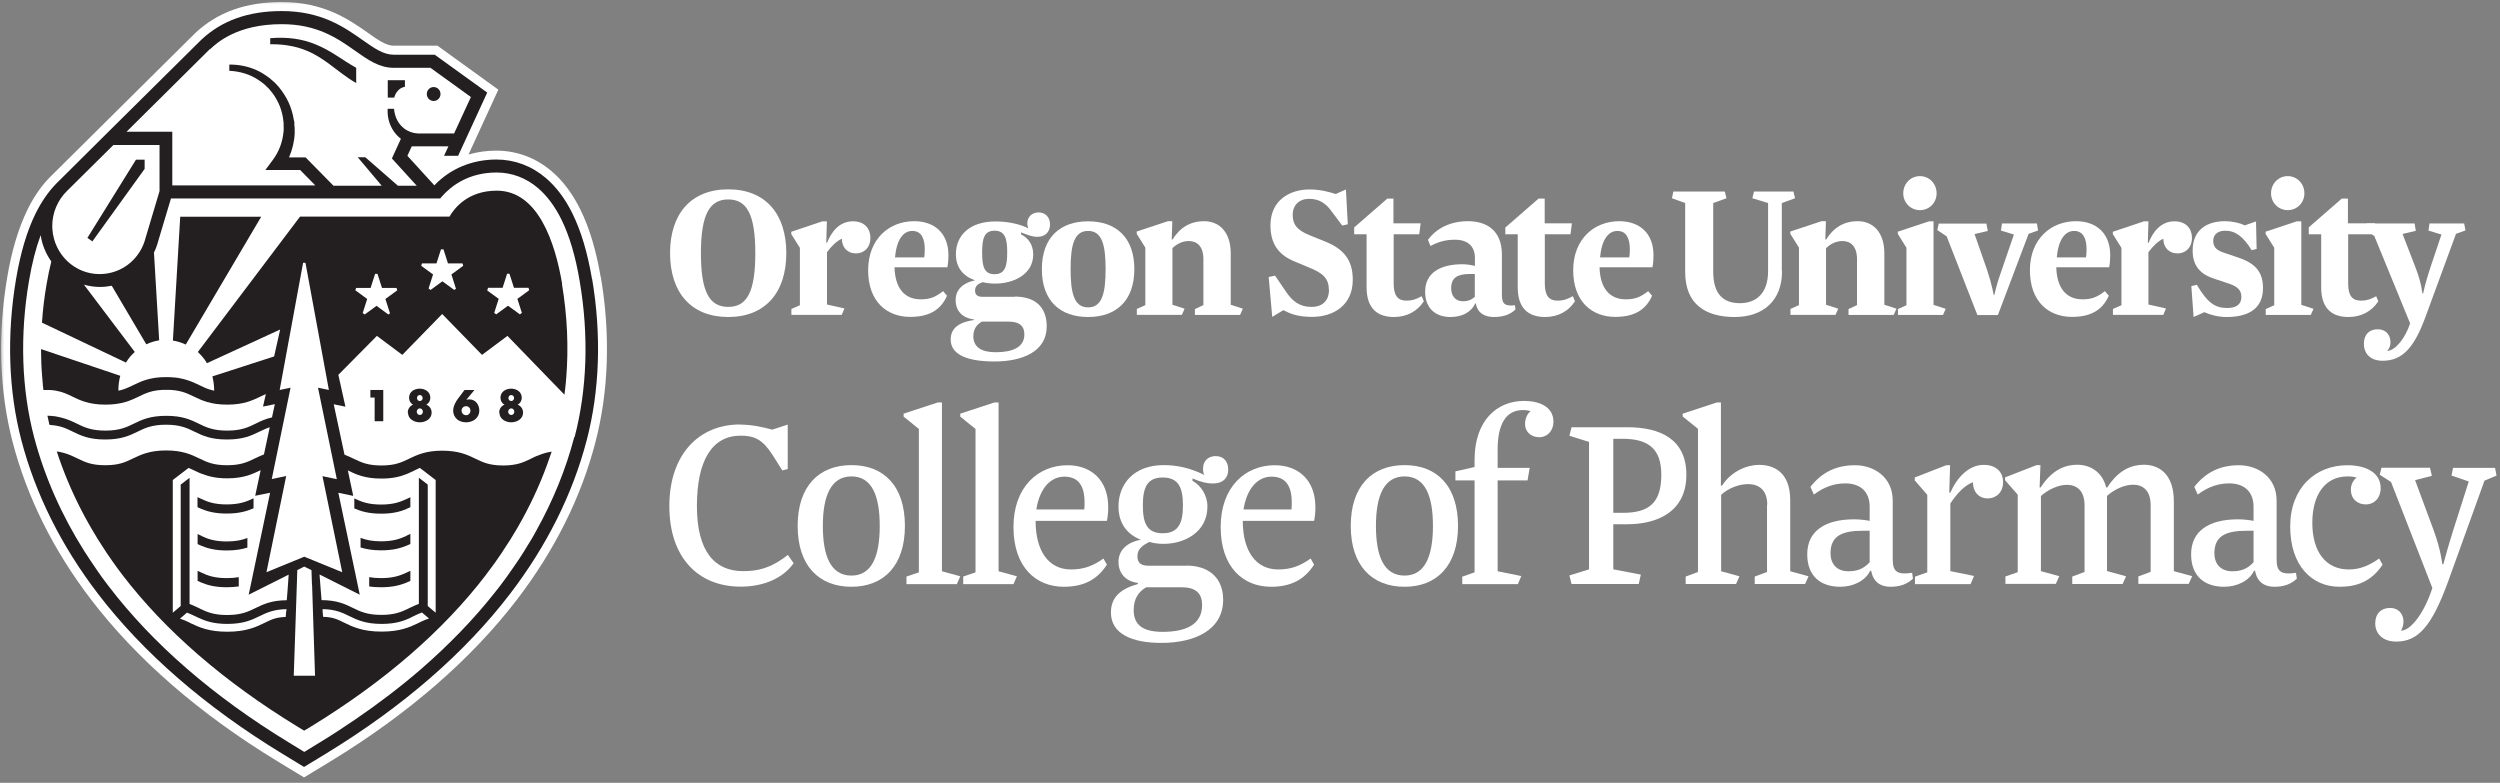 <svg width="297" height="93" viewBox="0 0 297 93" fill="none" xmlns="http://www.w3.org/2000/svg">
<rect x="0" y="0" width="297" height="93" fill="#808080" stroke="none"/>
<g clip-path="url(#clip0_2019_7504)">
<mask id="mask0_2019_7504" style="mask-type:luminance" maskUnits="userSpaceOnUse" x="0" y="0" width="297" height="93">
<path d="M297 0H0V93H297V0Z" fill="white"/>
</mask>
<g mask="url(#mask0_2019_7504)">
<path d="M89.732 30.076C89.732 25.464 88.721 23.693 86.515 23.693C84.309 23.693 83.269 25.464 83.269 30.076C83.269 34.689 84.281 36.46 86.515 36.46C88.749 36.46 89.732 34.661 89.732 30.076ZM79.603 30.076C79.603 25.392 82.103 22.493 86.515 22.493C90.926 22.493 93.413 25.392 93.413 30.076C93.413 34.761 90.912 37.66 86.515 37.66C82.117 37.66 79.603 34.761 79.603 30.076Z" fill="white"/>
<path d="M100.325 36.632L100.002 37.403H94.017V36.703L95.028 36.26V29.448L94.003 27.806V27.535L97.712 26.292H98.232L98.162 28.834H98.26C98.752 27.563 99.707 26.292 101.323 26.292C102.629 26.292 103.402 27.063 103.402 28.291C103.402 29.42 102.643 30.105 101.702 30.105C100.648 30.105 100.016 29.377 100.016 28.363C99.398 28.634 98.808 29.205 98.246 29.962V36.175L100.325 36.646V36.632Z" fill="white"/>
<path d="M106.338 30.577H109.794C109.836 30.377 109.864 30.049 109.864 29.649C109.864 28.478 109.541 27.435 108.389 27.435C107.307 27.435 106.521 28.463 106.324 30.577M109.387 35.561C110.497 35.561 111.129 35.29 112.042 34.59L112.506 35.133C111.719 36.932 110.23 37.646 108.136 37.646C105.34 37.646 103.135 35.818 103.135 32.105C103.135 28.392 105.636 26.278 108.6 26.278C111.002 26.278 112.674 27.692 112.674 30.32C112.674 30.72 112.646 31.262 112.548 31.748H106.268C106.324 34.019 107.293 35.561 109.387 35.561Z" fill="white"/>
<path d="M118.154 27.406C116.903 27.406 116.678 28.378 116.678 30.006C116.678 31.634 116.903 32.576 118.154 32.576C119.404 32.576 119.657 31.605 119.657 30.006C119.657 28.406 119.432 27.406 118.154 27.406ZM115.625 39.903C115.625 41.231 116.58 41.845 118.28 41.845C120.219 41.845 121.694 41.302 121.694 39.731C121.694 38.789 121.202 38.203 119.755 38.203H116.664C116.032 38.546 115.639 39.103 115.639 39.903M120.542 35.233C122.874 35.233 124.349 36.375 124.349 38.774C124.349 41.816 121.385 42.944 118.139 42.944C115.147 42.944 112.941 42.245 112.941 40.331C112.941 38.903 114.051 38.26 115.709 38.017V37.946C114.318 37.775 113.531 36.946 113.531 35.647C113.531 34.347 114.487 33.576 115.835 33.304C114.43 32.805 113.559 31.805 113.559 30.191C113.559 27.992 115.175 26.307 118.266 26.307C119.544 26.307 121.034 26.549 122.186 27.135C122.087 26.978 122.045 26.778 122.045 26.535C122.045 25.735 122.635 25.236 123.394 25.236C124.153 25.236 124.743 25.778 124.743 26.664C124.743 27.606 124.124 28.135 123.239 28.135C122.607 28.135 122.017 27.892 121.301 27.606V27.849C122.158 28.249 122.748 29.092 122.748 30.22C122.748 32.619 120.387 33.69 118.238 33.69C117.704 33.69 117.212 33.633 116.749 33.519C116.229 33.69 115.835 33.962 115.835 34.519C115.835 35.018 116.13 35.261 116.721 35.261H120.542V35.233Z" fill="white"/>
<path d="M129.267 36.517C130.91 36.517 131.346 34.875 131.346 31.976C131.346 29.077 130.91 27.434 129.267 27.434C127.623 27.434 127.187 29.077 127.187 31.976C127.187 34.875 127.623 36.517 129.267 36.517ZM129.267 37.66C125.951 37.66 123.773 35.746 123.773 31.976C123.773 28.206 125.951 26.292 129.267 26.292C132.582 26.292 134.76 28.206 134.76 31.976C134.76 35.746 132.582 37.66 129.267 37.66Z" fill="white"/>
<path d="M147.643 36.689L147.32 37.418H141.953V36.718L142.965 36.247V30.805C142.965 29.177 142.136 28.635 141.223 28.635C140.394 28.635 139.719 29.063 139.284 29.477V36.204L140.731 36.675L140.408 37.404H135.055V36.704L136.067 36.247V29.42L135.041 27.778V27.506L138.75 26.278H139.27L139.2 28.449H139.298C140.183 27.035 141.405 26.278 143.049 26.278C144.833 26.278 146.21 27.549 146.21 30.091V36.204L147.657 36.675L147.643 36.689Z" fill="white"/>
<path d="M157.871 34.447C157.871 33.105 157.182 32.448 155.567 31.805L153.796 31.062C151.984 30.32 150.93 29.063 150.93 26.778C150.93 23.807 153.192 22.508 155.567 22.508C156.873 22.508 157.927 22.808 158.685 23.05L159.894 22.508L160.119 26.649L159.458 26.792L158.278 25.221C157.548 24.179 156.775 23.622 155.51 23.622C154.358 23.622 153.572 24.364 153.572 25.521C153.572 26.678 154.091 27.335 155.553 27.935L157.393 28.677C159.697 29.591 160.709 30.948 160.709 33.233C160.709 36.232 158.475 37.646 155.848 37.646C154.077 37.646 153.15 37.203 152.462 36.846L151.141 37.646L150.72 32.905L151.478 32.748L152.686 34.518C153.501 35.789 154.4 36.461 155.805 36.461C157.112 36.461 157.885 35.718 157.885 34.418" fill="white"/>
<path d="M160.891 27.006L164.811 23.593H165.541V26.535H168.773L168.604 27.834H165.569V33.718C165.569 35.161 166.103 35.718 167.087 35.718C167.719 35.718 168.211 35.575 168.899 35.189L169.152 35.789C168.393 36.96 167.171 37.66 165.597 37.66C163.687 37.66 162.352 36.689 162.352 34.147V27.834H160.877V27.006H160.891Z" fill="white"/>
<path d="M174.673 32.548C173.226 32.548 172.397 32.919 172.397 34.247C172.397 35.176 172.931 35.79 173.788 35.79C174.322 35.79 174.772 35.661 175.207 35.261V32.548H174.673ZM178.425 35.019C178.425 36.147 178.818 36.389 179.97 36.261L180.04 36.761C179.422 37.361 178.621 37.66 177.469 37.66C176.416 37.66 175.53 37.218 175.334 36.061L175.263 36.032C174.744 37.161 173.62 37.66 172.299 37.66C170.655 37.66 169.307 36.732 169.307 34.661C169.307 32.462 171.021 31.391 173.746 31.391C174.266 31.391 174.828 31.491 175.221 31.591V30.648C175.221 29.206 174.308 28.478 172.861 28.478C171.835 28.478 170.978 28.678 169.939 29.22L169.644 28.492C170.698 27.049 172.397 26.278 174.406 26.278C176.416 26.278 178.425 27.207 178.425 30.248V35.004V35.019Z" fill="white"/>
<path d="M178.86 27.006L182.78 23.593H183.51V26.535H186.742L186.573 27.834H183.524V33.718C183.524 35.161 184.058 35.718 185.042 35.718C185.674 35.718 186.166 35.575 186.854 35.189L187.107 35.789C186.348 36.96 185.126 37.66 183.553 37.66C181.642 37.66 180.307 36.689 180.307 34.147V27.834H178.832V27.006H178.86Z" fill="white"/>
<path d="M190.1 30.577H193.556C193.598 30.377 193.626 30.049 193.626 29.649C193.626 28.478 193.303 27.435 192.151 27.435C191.069 27.435 190.282 28.463 190.086 30.577M193.148 35.561C194.258 35.561 194.89 35.29 195.804 34.59L196.267 35.133C195.481 36.932 193.991 37.646 191.898 37.646C189.102 37.646 186.896 35.818 186.896 32.105C186.896 28.392 189.397 26.278 192.362 26.278C194.764 26.278 196.436 27.692 196.436 30.32C196.436 30.72 196.408 31.262 196.309 31.748H190.029C190.072 34.019 191.055 35.561 193.148 35.561Z" fill="white"/>
<path d="M211.707 32.219C211.707 35.69 209.501 37.661 206.087 37.661C202.673 37.661 200.2 36.19 200.2 32.319V24.122L198.627 23.551L198.796 22.751H204.907L205.104 23.551L203.53 24.122V32.277C203.53 34.919 204.71 36.018 206.691 36.018C208.672 36.018 210.049 34.819 210.049 32.205V24.122L208.18 23.551L208.377 22.751H213.055L213.252 23.551L211.679 24.122V32.219H211.707Z" fill="white"/>
<path d="M225.293 36.689L224.969 37.418H219.603V36.718L220.614 36.247V30.805C220.614 29.177 219.785 28.635 218.872 28.635C218.043 28.635 217.369 29.063 216.933 29.477V36.204L218.38 36.675L218.057 37.404H212.704V36.704L213.716 36.247V29.42L212.69 27.778V27.506L216.399 26.278H216.919L216.849 28.449H216.947C217.832 27.035 219.055 26.278 220.698 26.278C222.483 26.278 223.86 27.549 223.86 30.091V36.204L225.307 36.675L225.293 36.689Z" fill="white"/>
<path d="M228.088 20.923C229.198 20.923 230.069 21.823 230.069 22.965C230.069 24.108 229.184 24.965 228.088 24.965C226.992 24.965 226.107 24.093 226.107 22.965C226.107 21.837 226.964 20.923 228.088 20.923ZM231.151 36.689L230.828 37.418H225.475V36.718L226.487 36.261V29.434L225.461 27.792V27.521L229.17 26.293H229.704V36.218L231.151 36.689Z" fill="white"/>
<path d="M239.257 27.864L237.712 27.392L237.838 26.55H241.983L242.123 27.378L240.999 27.778L237.347 37.432H234.916L231.263 28.078L230.153 27.335L230.322 26.564H235.984L236.152 27.435L234.579 27.807L236.082 32.12C236.644 33.79 236.841 35.019 236.841 35.019H236.939C236.939 35.019 237.178 33.776 237.796 32.105L239.243 27.892L239.257 27.864Z" fill="white"/>
<path d="M244.358 30.577H247.814C247.856 30.377 247.884 30.049 247.884 29.649C247.884 28.478 247.561 27.435 246.409 27.435C245.327 27.435 244.54 28.463 244.343 30.577M247.406 35.561C248.516 35.561 249.148 35.29 250.062 34.59L250.525 35.133C249.738 36.932 248.249 37.646 246.156 37.646C243.36 37.646 241.154 35.818 241.154 32.105C241.154 28.392 243.655 26.278 246.619 26.278C249.022 26.278 250.694 27.692 250.694 30.32C250.694 30.72 250.666 31.262 250.567 31.748H244.287C244.343 34.019 245.313 35.561 247.406 35.561Z" fill="white"/>
<path d="M257.325 36.632L257.002 37.403H251.017V36.703L252.029 36.26V29.448L251.003 27.806V27.535L254.712 26.292H255.232L255.161 28.834H255.26C255.752 27.563 256.707 26.292 258.323 26.292C259.615 26.292 260.402 27.063 260.402 28.291C260.402 29.42 259.643 30.105 258.702 30.105C257.648 30.105 257.002 29.377 257.002 28.363C256.384 28.634 255.808 29.205 255.232 29.962V36.175L257.311 36.646L257.325 36.632Z" fill="white"/>
<path d="M260.991 33.847C262.298 36.047 263.197 36.589 264.574 36.589C265.557 36.589 266.274 36.261 266.274 35.261C266.274 34.462 265.81 34.019 264.7 33.662L263.113 33.133C261.427 32.605 260.486 31.619 260.486 29.763C260.486 27.349 262.129 26.278 264.335 26.278C265.164 26.278 266.105 26.478 266.667 26.778L268.016 26.307L268.086 29.577L267.496 29.72C266.513 28.121 265.585 27.407 264.349 27.407C263.464 27.407 262.93 27.878 262.93 28.606C262.93 29.334 263.295 29.706 264.152 30.006L265.923 30.606C267.932 31.277 268.845 32.319 268.845 34.219C268.845 36.632 267.173 37.66 264.504 37.66C263.576 37.66 262.593 37.418 261.876 37.089L260.598 37.66L260.331 33.99L260.991 33.833V33.847Z" fill="white"/>
<path d="M271.781 20.923C272.891 20.923 273.762 21.823 273.762 22.965C273.762 24.108 272.877 24.965 271.781 24.965C270.686 24.965 269.801 24.093 269.801 22.965C269.801 21.837 270.658 20.923 271.781 20.923ZM274.844 36.689L274.521 37.418H269.168V36.718L270.18 36.261V29.434L269.154 27.792V27.521L272.863 26.293H273.397V36.218L274.844 36.689Z" fill="white"/>
<path d="M274.282 27.006L278.202 23.593H278.933V26.535H282.164L281.995 27.834H278.961V33.718C278.961 35.161 279.494 35.718 280.478 35.718C281.124 35.718 281.602 35.575 282.29 35.189L282.543 35.789C281.785 36.96 280.562 37.66 278.989 37.66C277.078 37.66 275.757 36.689 275.757 34.147V27.834H274.282V27.006Z" fill="white"/>
<path d="M282.108 28.064L280.998 27.321L281.166 26.55H286.856L286.997 27.421L285.423 27.792L287.011 31.905C287.699 33.705 287.769 34.847 287.769 34.847H287.868C287.868 34.847 288.135 33.576 288.697 31.877L290.045 27.864L288.5 27.392L288.626 26.55H292.743L292.897 27.378L291.773 27.778L288.163 37.604C286.884 41.088 285.536 42.859 283.063 42.859C281.518 42.859 280.829 41.931 280.829 40.845C280.829 39.76 281.447 39.117 282.473 39.117C283.498 39.117 283.99 39.86 283.99 40.66C283.99 41.188 283.765 41.502 283.597 41.702C284.65 41.602 285.774 40.103 286.322 38.418L282.079 28.064H282.108Z" fill="white"/>
<path d="M71.37 32.962C70.822 29.72 70.021 27.078 68.953 24.907C68.026 23.022 66.874 21.48 65.525 20.337C63.643 18.738 61.381 17.895 58.964 17.895C57.826 17.895 56.716 18.052 55.663 18.352L59.203 10.654L51.968 5.427H46.755C45.87 5.427 44.901 4.742 43.665 3.871C41.487 2.343 38.509 0.243 33.465 0.243C29.208 0.243 25.85 1.443 23.195 3.928C23.195 3.928 5.971 21.008 5.872 21.108C4.875 22.136 3.99 23.422 3.273 24.893C2.206 27.078 1.405 29.706 0.857 32.947C-0.295 39.745 -0.07 46.529 1.517 52.584C3.231 59.111 6.35 65.38 10.804 71.207C16.255 78.334 23.701 84.803 32.945 90.43L36.12 92.358L39.295 90.43C48.54 84.789 55.986 78.319 61.437 71.207C65.891 65.38 69.023 59.111 70.723 52.584C72.311 46.529 72.536 39.745 71.384 32.947" fill="white"/>
<path d="M31.021 25.75H21.411L20.54 40.46C21.074 40.545 21.58 40.703 22.071 40.931L31.021 25.764V25.75Z" fill="#231F20"/>
<path d="M23.546 59.097C23.546 59.097 23.49 59.068 23.462 59.054V60.253C23.616 60.325 23.771 60.396 23.94 60.468C24.67 60.767 25.555 61.01 26.932 61.01C28.421 61.01 29.349 60.725 30.121 60.382V59.197C29.32 59.582 28.491 59.925 26.932 59.925C25.499 59.925 24.698 59.639 23.94 59.282C23.813 59.225 23.673 59.154 23.546 59.097Z" fill="#231F20"/>
<path d="M23.953 63.667C23.813 63.61 23.686 63.538 23.56 63.481C23.532 63.481 23.504 63.453 23.476 63.438V64.638C23.63 64.71 23.785 64.781 23.953 64.852C24.684 65.152 25.569 65.395 26.946 65.395C27.999 65.395 28.758 65.252 29.39 65.052V63.91C28.772 64.153 28.042 64.324 26.946 64.324C25.513 64.324 24.698 64.038 23.953 63.681" fill="#231F20"/>
<path d="M23.953 68.037C23.813 67.98 23.686 67.909 23.56 67.851C23.532 67.851 23.504 67.823 23.476 67.809V69.008C23.63 69.08 23.785 69.151 23.953 69.222C24.684 69.522 25.569 69.765 26.946 69.765C27.494 69.765 27.957 69.722 28.365 69.665V68.566C27.957 68.637 27.494 68.68 26.946 68.68C25.513 68.68 24.698 68.394 23.953 68.037Z" fill="#231F20"/>
<path d="M34.758 5.499C35.559 5.671 36.331 5.942 37.048 6.299C37.778 6.67 38.453 7.113 39.127 7.613C40.125 8.341 41.136 9.198 42.316 9.869V8.056C41.502 7.599 40.687 7.056 39.844 6.513C39.099 6.042 38.326 5.613 37.483 5.271C36.654 4.928 35.769 4.699 34.898 4.585C34.013 4.471 33.128 4.457 32.257 4.528C32.201 4.528 32.159 4.528 32.102 4.542V5.256C32.102 5.256 32.215 5.256 32.285 5.256C33.128 5.256 33.943 5.328 34.744 5.499" fill="#231F20"/>
<path d="M68.222 51.928C67.225 55.741 65.707 59.468 63.698 63.067C63.6 63.253 63.488 63.438 63.389 63.624C63.305 63.767 63.235 63.895 63.151 64.038C63.052 64.209 62.94 64.395 62.827 64.566C62.743 64.724 62.645 64.866 62.546 65.023C62.448 65.18 62.35 65.352 62.251 65.509C62.069 65.795 61.886 66.095 61.689 66.38C61.619 66.494 61.535 66.609 61.465 66.709C61.324 66.923 61.184 67.137 61.029 67.351C60.945 67.466 60.861 67.594 60.776 67.708C60.622 67.923 60.481 68.137 60.327 68.351C60.256 68.451 60.172 68.565 60.102 68.665C59.877 68.979 59.638 69.279 59.413 69.594C59.189 69.879 58.964 70.165 58.739 70.45C56.266 73.578 53.372 76.563 50.099 79.419C47.682 81.518 45.041 83.532 42.203 85.474C40.84 86.403 39.45 87.317 37.988 88.202L36.148 89.33L34.307 88.202C25.33 82.732 18.123 76.477 12.883 69.608C12.728 69.408 12.587 69.208 12.433 69.008C12.335 68.865 12.222 68.737 12.124 68.594C11.941 68.351 11.758 68.094 11.59 67.837C11.534 67.751 11.463 67.665 11.407 67.566C11.211 67.28 11.014 66.98 10.817 66.694C10.789 66.651 10.747 66.594 10.719 66.552C10.508 66.237 10.297 65.909 10.087 65.58C10.087 65.566 10.059 65.538 10.044 65.523C7.291 61.167 5.282 56.612 4.046 51.913C2.556 46.229 2.346 39.817 3.441 33.39C3.793 31.291 4.256 29.491 4.832 27.935C5.001 29.092 5.45 30.148 6.097 31.062C5.886 31.891 5.703 32.776 5.535 33.762C5.268 35.29 5.085 36.818 4.987 38.332L14.962 43.073C15.13 42.802 15.313 42.545 15.524 42.302C15.678 42.13 15.833 41.973 16.015 41.816L9.974 33.819C10.578 33.99 11.225 34.09 11.885 34.09C12.363 34.09 12.826 34.033 13.276 33.947L17.378 40.902C17.87 40.674 18.376 40.517 18.91 40.431L18.291 30.006C18.502 29.577 18.671 29.12 18.797 28.635L20.258 23.75L20.314 23.579H52.291L52.515 23.322C53.653 22.037 55.704 20.494 59.006 20.494C60.804 20.494 62.504 21.137 63.909 22.337C64.977 23.251 65.918 24.507 66.691 26.064C67.646 28.006 68.363 30.405 68.868 33.405C69.964 39.831 69.754 46.229 68.264 51.928M17.294 28.263C16.704 30.62 14.737 32.305 12.391 32.533C12.208 32.548 12.025 32.562 11.829 32.562C8.85 32.562 6.42 30.206 6.223 27.221C6.223 27.092 6.209 26.964 6.209 26.835C6.209 25.264 6.855 23.765 7.979 22.665C8.106 22.551 13.473 17.224 13.473 17.224H18.952V22.708L17.294 28.263ZM24.951 5.856C25.738 5.113 28.14 2.871 33.465 2.871C37.693 2.871 40.096 4.556 42.203 6.042C43.734 7.127 45.069 8.055 46.755 8.055H51.138L55.943 11.526L53.948 15.853H49.621C48.989 15.81 48.371 15.582 47.879 15.153C47.261 14.625 46.882 13.811 46.811 12.925H46.053C46.025 13.454 46.081 13.996 46.249 14.525C46.418 15.053 46.699 15.553 47.078 15.981C47.247 16.167 47.429 16.338 47.626 16.495L46.558 18.823L49.509 22.065H47.275L43.397 18.68H42.498L45.35 22.065H39.618L36.303 18.695H34.336C34.729 17.795 34.968 16.81 35.01 15.839C35.01 15.653 35.01 15.482 35.01 15.296L34.968 14.753V14.482L34.898 14.21L34.799 13.682C34.631 12.982 34.392 12.311 34.041 11.683C33.689 11.069 33.296 10.483 32.804 9.983L32.622 9.798L32.425 9.626C32.298 9.512 32.172 9.398 32.032 9.283C31.75 9.083 31.47 8.869 31.174 8.698C30.247 8.141 29.208 7.827 28.154 7.712C27.845 7.684 27.55 7.67 27.241 7.67V8.412C28.463 8.469 29.685 8.812 30.697 9.498C30.964 9.655 31.189 9.855 31.427 10.04C31.54 10.14 31.652 10.255 31.75 10.354L31.919 10.512L32.06 10.683C32.467 11.126 32.79 11.654 33.057 12.197C33.324 12.739 33.493 13.325 33.605 13.911L33.661 14.353L33.689 14.582V14.81L33.703 15.267C33.703 15.424 33.703 15.567 33.675 15.71C33.563 16.895 33.127 18.038 32.425 18.98L31.526 20.194H35.656L37.455 22.022H20.469V15.653H15.032L24.951 5.813V5.856ZM70.33 33.148C69.796 30.006 69.037 27.464 68.011 25.378C67.154 23.622 66.087 22.208 64.85 21.151C63.164 19.709 61.127 18.952 58.978 18.952C56.084 18.952 53.485 20.037 51.602 22.022L48.399 18.509L48.919 17.381H53.274L52.754 18.509H54.426L57.882 10.997L51.644 6.499H46.769C45.547 6.499 44.451 5.727 43.074 4.756C40.897 3.228 38.185 1.314 33.479 1.314C29.503 1.314 26.37 2.428 23.925 4.713L12.868 15.667C12.868 15.667 6.659 21.837 6.645 21.851C5.717 22.808 4.917 23.979 4.228 25.364C3.203 27.449 2.444 29.991 1.91 33.133C0.786 39.774 0.997 46.415 2.542 52.313C4.214 58.697 7.277 64.838 11.646 70.55C17.013 77.562 24.361 83.946 33.493 89.516L36.12 91.115L38.747 89.516C47.879 83.946 55.227 77.562 60.593 70.55C64.963 64.838 68.026 58.697 69.697 52.313C71.243 46.415 71.468 39.788 70.344 33.133" fill="#231F20"/>
<path d="M51.518 11.997C51.968 11.997 52.333 11.625 52.333 11.168C52.333 10.711 51.968 10.34 51.518 10.34C51.069 10.34 50.703 10.711 50.703 11.168C50.703 11.625 51.069 11.997 51.518 11.997Z" fill="#231F20"/>
<path d="M46.84 11.597C46.84 11.597 46.84 11.597 46.84 11.583C46.868 11.454 47.135 10.483 48.105 10.312V9.526H46.067V11.597H46.84Z" fill="#231F20"/>
<path d="M41.347 55.898C42.26 56.34 43.313 56.854 45.294 56.854C46.629 56.854 47.542 56.626 48.273 56.326C48.273 56.326 48.287 56.326 48.301 56.326C48.638 56.183 48.933 56.04 49.228 55.898C49.242 55.898 49.27 55.883 49.284 55.869C49.453 55.783 49.622 55.712 49.79 55.626C49.818 55.626 49.846 55.598 49.874 55.583L51.757 57.026V72.792L50.816 71.993V57.569L49.762 56.754V71.736C49.369 71.878 49.032 72.05 48.694 72.207C48.624 72.235 48.554 72.278 48.469 72.321C47.669 72.707 46.854 73.049 45.309 73.049C43.623 73.049 42.794 72.65 41.923 72.221C40.995 71.764 40.04 71.307 38.2 71.293L38.087 69.879L37.961 68.251L42.737 70.65L42.414 69.094L40.195 58.54L41.965 58.911L41.319 55.869C41.319 55.869 41.347 55.883 41.375 55.898M30.908 55.898C30.908 55.898 30.936 55.883 30.964 55.869L30.318 58.897L32.088 58.54L29.545 70.65L34.294 68.265L34.181 69.893L34.069 71.307C32.229 71.321 31.273 71.793 30.36 72.235C29.489 72.664 28.66 73.064 26.974 73.064C25.429 73.064 24.614 72.721 23.813 72.335C23.743 72.307 23.673 72.264 23.588 72.221C23.251 72.064 22.9 71.893 22.521 71.75V56.769L22.479 56.797L21.467 57.569V71.993L20.526 72.792V57.026L22.408 55.583C22.408 55.583 22.465 55.612 22.493 55.626C22.619 55.683 22.745 55.74 22.872 55.798C22.928 55.826 22.998 55.855 23.055 55.883C23.35 56.026 23.645 56.169 23.982 56.297C23.982 56.297 23.996 56.297 24.01 56.297C24.74 56.583 25.654 56.826 26.988 56.826C28.969 56.826 30.009 56.312 30.936 55.869M48.793 73.364C48.933 73.306 49.06 73.235 49.186 73.178C49.495 73.035 49.79 72.878 50.127 72.764L50.97 73.478C50.731 73.549 50.521 73.635 50.296 73.735C50.268 73.735 50.254 73.749 50.226 73.763C50.099 73.821 49.973 73.878 49.832 73.949C49.776 73.978 49.72 74.006 49.664 74.035C48.666 74.52 47.486 75.034 45.337 75.034C43.061 75.034 41.88 74.463 40.841 73.949C40.096 73.578 39.534 73.306 38.382 73.278L38.326 72.592V72.364C39.857 72.392 40.658 72.778 41.501 73.192C42.442 73.649 43.412 74.121 45.351 74.121C47.008 74.121 47.964 73.763 48.807 73.378M33.999 72.592L33.943 73.292C32.791 73.335 32.243 73.592 31.498 73.963C30.459 74.478 29.264 75.049 27.002 75.049C24.853 75.049 23.687 74.535 22.675 74.049C22.619 74.021 22.563 73.992 22.507 73.963C22.352 73.892 22.198 73.806 22.057 73.749C22.029 73.749 22.015 73.735 21.987 73.721C21.79 73.635 21.593 73.564 21.383 73.492L22.015 72.95L22.043 72.921L22.212 72.778C22.549 72.907 22.844 73.049 23.153 73.192C23.279 73.249 23.406 73.321 23.546 73.378C24.375 73.763 25.331 74.121 27.002 74.121C28.927 74.121 29.91 73.649 30.852 73.192C31.695 72.778 32.481 72.407 34.027 72.364V72.592H33.999ZM37.076 69.493L37.427 80.276H34.898L35.263 69.479L35.319 67.722L36.148 67.308L37.005 67.737L37.062 69.493H37.076ZM40.026 56.926L38.312 56.569L40.658 67.98L36.148 66.137L31.653 67.98L33.999 56.554L32.285 56.911L34.519 46.058L33.226 46.329L36.008 31.219H36.289L39.071 46.329L37.778 46.058L40.012 56.911L40.026 56.926ZM46.376 37.189L46.137 37.36L44.732 36.332L43.328 37.36L43.089 37.189L43.623 35.518L42.218 34.49L42.302 34.204H44.03L44.564 32.533H44.845L45.379 34.204H47.107L47.191 34.49L45.786 35.518L46.32 37.189H46.376ZM54.202 34.276L53.963 34.447L52.558 33.419L51.153 34.447L50.914 34.276L51.448 32.605L50.043 31.576L50.127 31.291H51.855L52.389 29.62H52.684L53.218 31.291H54.946L55.031 31.576L53.626 32.605L54.16 34.276H54.202ZM57.897 34.476L57.981 34.19H59.709L60.243 32.519H60.524L61.058 34.19H62.786L62.87 34.476L61.465 35.504L61.999 37.175L61.76 37.346L60.355 36.318L58.95 37.346L58.711 37.175L59.245 35.504L57.84 34.476H57.897ZM66.79 33.761C65.933 28.692 63.882 22.651 59.02 22.651C55.564 22.651 53.963 24.75 53.401 25.735H35.643L23.504 41.816C23.659 41.959 23.799 42.102 23.94 42.259C24.192 42.53 24.403 42.83 24.586 43.144L33.282 39.146L32.566 42.345L25.232 44.715C25.373 45.272 25.443 45.843 25.443 46.415C25.176 46.358 24.951 46.286 24.726 46.215C24.474 46.129 24.249 46.029 24.024 45.915C23.912 45.858 23.799 45.801 23.687 45.758C23.476 45.658 23.251 45.544 23.012 45.444C22.507 45.229 21.931 45.029 21.186 44.901C21.088 44.887 20.975 44.872 20.863 44.858C20.694 44.844 20.512 44.83 20.329 44.815C20.16 44.815 20.006 44.801 19.823 44.801C19.795 44.801 19.767 44.801 19.753 44.801C19.725 44.801 19.697 44.801 19.683 44.801C19.514 44.801 19.346 44.801 19.177 44.815C19.008 44.815 18.84 44.844 18.685 44.858C18.559 44.858 18.446 44.887 18.334 44.901C17.617 45.015 17.055 45.201 16.564 45.415C16.297 45.529 16.058 45.644 15.819 45.758C15.707 45.815 15.58 45.872 15.468 45.929C15.243 46.029 15.018 46.129 14.78 46.215C14.555 46.3 14.33 46.358 14.063 46.415C14.063 45.815 14.133 45.215 14.288 44.644L4.875 41.473C4.875 42.587 4.917 43.701 5.015 44.801C5.015 44.915 5.043 45.015 5.043 45.129C5.058 45.358 5.086 45.586 5.1 45.815C5.114 45.986 5.128 46.158 5.156 46.329C5.198 46.329 5.254 46.329 5.296 46.329C5.423 46.329 5.549 46.329 5.662 46.329C5.69 46.329 5.718 46.329 5.746 46.329C5.844 46.329 5.943 46.329 6.041 46.343C6.041 46.343 6.069 46.343 6.083 46.343C6.308 46.358 6.519 46.386 6.715 46.429C7.488 46.572 8.022 46.829 8.598 47.114C9.511 47.557 10.565 48.071 12.532 48.071C14.499 48.071 15.552 47.557 16.48 47.114C16.761 46.972 17.027 46.843 17.323 46.729C17.856 46.515 18.46 46.358 19.331 46.315C19.416 46.315 19.514 46.315 19.598 46.315C19.655 46.315 19.697 46.315 19.753 46.315C19.809 46.315 19.851 46.315 19.907 46.315C20.006 46.315 20.104 46.315 20.189 46.315C21.017 46.358 21.593 46.5 22.113 46.7C22.436 46.829 22.731 46.972 23.041 47.114C23.954 47.557 25.007 48.071 26.988 48.071C28.969 48.071 30.009 47.557 30.936 47.114C31.161 47 31.372 46.9 31.582 46.815L31.245 48.3L32.65 48.014L32.313 49.585C31.512 49.771 30.936 50.042 30.374 50.328C29.503 50.756 28.674 51.156 26.988 51.156C25.302 51.156 24.474 50.756 23.602 50.328C22.661 49.871 21.692 49.4 19.753 49.4C17.814 49.4 16.845 49.871 15.903 50.328C15.032 50.756 14.204 51.156 12.518 51.156C10.832 51.156 10.003 50.756 9.132 50.328C8.57 50.056 8.008 49.785 7.235 49.599C7.235 49.599 7.151 49.585 7.109 49.571C7.053 49.571 6.982 49.542 6.926 49.528C6.856 49.514 6.786 49.499 6.701 49.485C6.659 49.485 6.603 49.471 6.561 49.457C6.28 49.414 5.971 49.4 5.634 49.385C5.704 49.757 5.788 50.114 5.872 50.471C6.097 50.485 6.294 50.514 6.491 50.542C6.561 50.542 6.631 50.571 6.687 50.571C6.729 50.571 6.786 50.585 6.828 50.599C6.94 50.628 7.038 50.642 7.137 50.671C7.137 50.671 7.151 50.671 7.165 50.671C7.277 50.699 7.376 50.728 7.474 50.771C7.91 50.913 8.275 51.099 8.654 51.285C9.595 51.742 10.565 52.213 12.489 52.213C14.414 52.213 15.398 51.742 16.339 51.285C17.21 50.856 18.039 50.456 19.725 50.456C21.411 50.456 22.24 50.856 23.111 51.285C24.052 51.742 25.021 52.213 26.96 52.213C28.899 52.213 29.868 51.742 30.81 51.285C31.203 51.099 31.582 50.913 32.046 50.756L31.358 53.984C30.95 54.141 30.599 54.312 30.262 54.469C29.377 54.898 28.604 55.269 26.974 55.269C25.345 55.269 24.572 54.898 23.687 54.469C22.774 54.027 21.72 53.513 19.739 53.513C17.758 53.513 16.718 54.027 15.791 54.469C14.906 54.898 14.147 55.269 12.504 55.269C10.86 55.269 10.101 54.898 9.216 54.469C8.991 54.37 8.767 54.255 8.514 54.141C8.514 54.141 8.486 54.141 8.471 54.127C8.443 54.127 8.415 54.098 8.387 54.084C7.924 53.898 7.404 53.727 6.743 53.627C6.926 54.198 7.123 54.755 7.333 55.326C8.233 57.754 9.343 60.139 10.677 62.467C10.733 62.567 10.804 62.681 10.86 62.781C10.958 62.938 11.056 63.11 11.155 63.281C11.225 63.395 11.295 63.524 11.38 63.652C11.478 63.809 11.576 63.967 11.661 64.124C11.745 64.252 11.829 64.381 11.914 64.509C12.012 64.652 12.096 64.809 12.194 64.952C12.293 65.095 12.377 65.237 12.476 65.38C12.574 65.523 12.658 65.652 12.742 65.794C12.855 65.952 12.953 66.109 13.066 66.251C13.15 66.38 13.234 66.494 13.318 66.623C13.445 66.794 13.571 66.98 13.698 67.151C13.768 67.251 13.838 67.351 13.909 67.451C14.119 67.722 14.316 68.008 14.527 68.279C19.613 74.935 26.623 81.004 35.376 86.345L36.134 86.802L36.893 86.345C45.632 81.004 52.656 74.935 57.742 68.279C57.742 68.279 57.742 68.265 57.756 68.251C58.065 67.837 58.374 67.423 58.683 67.008C58.725 66.951 58.754 66.909 58.796 66.851C59.105 66.423 59.4 65.995 59.681 65.566C59.709 65.523 59.723 65.495 59.751 65.452C60.369 64.538 60.945 63.609 61.493 62.667C62.912 60.211 64.092 57.697 65.019 55.141C65.202 54.641 65.371 54.141 65.539 53.655C64.879 53.755 64.359 53.927 63.895 54.127C63.895 54.127 63.839 54.155 63.811 54.155C63.797 54.155 63.769 54.155 63.755 54.169C63.516 54.284 63.277 54.384 63.067 54.498C62.181 54.926 61.409 55.298 59.779 55.298C58.149 55.298 57.377 54.926 56.492 54.498C55.578 54.055 54.525 53.541 52.544 53.541C50.563 53.541 49.523 54.055 48.596 54.498C47.711 54.926 46.938 55.298 45.309 55.298C43.679 55.298 42.906 54.926 42.021 54.498C41.684 54.341 41.333 54.169 40.925 54.012L39.647 48.029L41.038 48.314L40.195 44.53L44.775 39.903L47.795 42.159L52.53 37.303L57.264 42.159L60.285 39.903L65.694 45.486L67.057 46.886C67.127 46.401 67.169 45.915 67.225 45.415C67.225 45.415 67.225 45.272 67.239 45.215C67.239 45.115 67.253 45.015 67.267 44.915C67.562 41.273 67.394 37.532 66.762 33.747" fill="#231F20"/>
<path d="M48.273 60.468C48.441 60.397 48.596 60.325 48.75 60.254V59.068C48.75 59.068 48.694 59.097 48.666 59.111C48.539 59.168 48.399 59.24 48.273 59.297C47.528 59.64 46.713 59.94 45.28 59.94C43.721 59.94 42.906 59.597 42.091 59.211V60.397C42.864 60.739 43.791 61.025 45.28 61.025C46.643 61.025 47.528 60.782 48.273 60.482" fill="#231F20"/>
<path d="M48.273 63.667C47.528 64.009 46.713 64.309 45.28 64.309C44.184 64.309 43.454 64.138 42.836 63.895V65.038C43.468 65.238 44.227 65.38 45.28 65.38C46.643 65.38 47.528 65.138 48.273 64.838C48.441 64.766 48.596 64.695 48.751 64.624V63.424C48.751 63.424 48.694 63.452 48.666 63.467C48.54 63.538 48.399 63.595 48.273 63.652" fill="#231F20"/>
<path d="M48.273 68.037C47.528 68.38 46.713 68.68 45.28 68.68C44.718 68.68 44.255 68.637 43.861 68.566V69.665C44.269 69.737 44.746 69.765 45.28 69.765C46.643 69.765 47.528 69.522 48.273 69.222C48.441 69.151 48.596 69.08 48.751 69.008V67.809C48.751 67.809 48.694 67.837 48.666 67.851C48.54 67.923 48.399 67.98 48.273 68.037Z" fill="#231F20"/>
<path d="M10.382 28.263L10.972 28.677L17.182 20.066V18.966H16.156L10.382 28.263Z" fill="#231F20"/>
<path d="M45.533 50.042V46.329H44.002V47.229H44.508V50.042H45.533Z" fill="#231F20"/>
<path d="M49.874 49.3C49.678 49.3 49.509 49.128 49.509 48.914C49.509 48.7 49.678 48.514 49.874 48.514C50.071 48.514 50.24 48.685 50.24 48.914C50.24 49.142 50.071 49.3 49.874 49.3ZM49.874 47.643C49.692 47.643 49.537 47.486 49.537 47.286C49.537 47.086 49.692 46.929 49.874 46.929C50.057 46.929 50.212 47.086 50.212 47.286C50.212 47.486 50.057 47.643 49.874 47.643ZM48.469 49.028C48.469 49.771 49.2 50.171 49.874 50.171C50.549 50.171 51.279 49.771 51.279 49.028C51.279 48.6 51.055 48.257 50.647 48.071C50.942 47.914 51.125 47.6 51.125 47.257C51.125 46.515 50.465 46.172 49.86 46.172C49.256 46.172 48.596 46.515 48.596 47.257C48.596 47.614 48.779 47.928 49.074 48.071C48.68 48.243 48.441 48.585 48.441 49.028" fill="#231F20"/>
<path d="M55.367 48.257C55.662 48.257 55.887 48.486 55.887 48.785C55.887 49.085 55.662 49.328 55.367 49.328C55.072 49.328 54.833 49.085 54.833 48.785C54.833 48.486 55.072 48.257 55.367 48.257ZM55.185 46.329L54.412 47.357C54.145 47.714 53.836 48.243 53.836 48.814C53.836 49.2 54.019 49.585 54.328 49.842C54.581 50.042 54.96 50.171 55.367 50.171C56.126 50.171 56.941 49.728 56.941 48.757C56.941 48.114 56.519 47.443 55.747 47.443C55.62 47.443 55.508 47.457 55.395 47.5L56.365 46.329H55.185Z" fill="#231F20"/>
<path d="M60.735 49.3C60.538 49.3 60.37 49.128 60.37 48.914C60.37 48.7 60.538 48.514 60.735 48.514C60.931 48.514 61.1 48.685 61.1 48.914C61.1 49.142 60.931 49.3 60.735 49.3ZM60.735 47.643C60.552 47.643 60.398 47.486 60.398 47.286C60.398 47.086 60.552 46.929 60.735 46.929C60.917 46.929 61.072 47.086 61.072 47.286C61.072 47.486 60.917 47.643 60.735 47.643ZM59.33 49.028C59.33 49.771 60.06 50.171 60.735 50.171C61.409 50.171 62.14 49.771 62.14 49.028C62.14 48.6 61.915 48.257 61.508 48.071C61.803 47.914 61.985 47.6 61.985 47.257C61.985 46.515 61.325 46.172 60.721 46.172C60.117 46.172 59.456 46.515 59.456 47.257C59.456 47.614 59.639 47.928 59.934 48.071C59.541 48.243 59.302 48.585 59.302 49.028" fill="#231F20"/>
<path d="M87.878 50.442C89.311 50.442 90.589 50.728 91.741 51.042L93.582 50.442V55.726L92.936 55.883L91.755 54.012C90.603 52.213 89.606 51.756 87.99 51.756C84.59 51.756 82.792 54.698 82.792 60.125C82.792 65.552 84.942 67.851 88.271 67.851C89.957 67.851 91.517 67.565 93.596 65.923L94.284 66.908C92.978 68.751 90.645 69.693 87.99 69.693C83.003 69.693 79.519 66.309 79.519 60.125C79.519 53.941 83.073 50.428 87.892 50.428" fill="white"/>
<path d="M101.154 68.379C103.613 68.379 104.512 66.009 104.512 62.481C104.512 58.954 103.613 56.597 101.154 56.597C98.695 56.597 97.754 58.968 97.754 62.481C97.754 65.994 98.653 68.379 101.154 68.379ZM101.154 69.708C97.29 69.708 94.762 67.208 94.762 62.481C94.762 57.754 97.29 55.255 101.154 55.255C105.018 55.255 107.504 57.754 107.504 62.481C107.504 67.208 104.975 69.708 101.154 69.708Z" fill="white"/>
<path d="M114.079 68.465L113.672 69.393H107.687V68.494L109.162 67.994V50.956L107.35 49.499V49.142L111.396 47.814H111.902V67.865L114.079 68.465Z" fill="white"/>
<path d="M120.809 68.465L120.401 69.393H114.43V68.494L115.892 67.994V50.956L114.079 49.499V49.142L118.125 47.814H118.631V67.865L120.809 68.465Z" fill="white"/>
<path d="M123.113 60.525H128.817C128.845 60.311 128.845 59.897 128.845 59.668C128.845 57.669 128.072 56.626 126.443 56.626C124.939 56.626 123.548 57.826 123.113 60.525ZM127.229 67.651C128.761 67.651 129.842 67.237 131.093 66.352L131.5 67.08C130.376 68.823 128.789 69.708 126.386 69.708C123.057 69.708 120.401 67.366 120.401 62.61C120.401 57.855 123.324 55.27 126.822 55.27C129.632 55.27 131.655 57.04 131.655 60.239C131.655 60.739 131.627 61.282 131.5 61.882H123.029C123.029 65.523 124.616 67.651 127.229 67.651Z" fill="white"/>
<path d="M138.131 56.726C136.234 56.726 135.771 57.997 135.771 60.053C135.771 62.11 136.234 63.352 138.131 63.352C140.028 63.352 140.533 62.081 140.533 60.053C140.533 58.025 140.07 56.726 138.131 56.726ZM134.675 72.435C134.675 74.335 135.883 75.063 138.131 75.063C140.814 75.063 142.809 74.235 142.809 71.892C142.809 70.407 141.995 69.764 140.323 69.764H136.178C135.209 70.307 134.689 71.193 134.689 72.421M140.955 67.194C143.54 67.194 145.31 68.594 145.31 71.25C145.31 74.863 141.91 76.377 137.962 76.377C134.534 76.377 131.978 75.334 131.978 72.764C131.978 70.921 133.158 69.95 135.181 69.379V69.25C133.692 69.065 132.877 68.079 132.877 66.751C132.877 65.423 133.818 64.438 135.532 64.123C133.944 63.495 132.877 62.224 132.877 60.167C132.877 57.511 134.689 55.255 138.243 55.255C139.859 55.255 141.39 55.597 143.076 56.426C142.95 56.212 142.922 55.955 142.922 55.669C142.922 54.712 143.582 54.184 144.425 54.184C145.395 54.184 145.914 54.855 145.914 55.797C145.914 56.74 145.324 57.44 144.102 57.44C143.385 57.44 142.725 57.283 141.671 56.84V57.126C142.613 57.625 143.442 58.797 143.442 60.167C143.442 63.238 140.702 64.609 138.243 64.609C137.625 64.609 137.063 64.538 136.558 64.38C135.743 64.766 135.125 65.237 135.125 66.066C135.125 66.894 135.56 67.208 136.459 67.208H140.941L140.955 67.194Z" fill="white"/>
<path d="M147.727 60.525H153.431C153.459 60.311 153.459 59.897 153.459 59.668C153.459 57.669 152.686 56.626 151.057 56.626C149.554 56.626 148.163 57.826 147.727 60.525ZM151.844 67.651C153.375 67.651 154.457 67.237 155.707 66.352L156.114 67.08C154.991 68.823 153.403 69.708 151.001 69.708C147.671 69.708 145.016 67.366 145.016 62.61C145.016 57.855 147.938 55.27 151.436 55.27C154.246 55.27 156.269 57.04 156.269 60.239C156.269 60.739 156.241 61.282 156.114 61.882H147.643C147.643 65.523 149.23 67.651 151.844 67.651Z" fill="white"/>
<path d="M166.862 68.379C169.321 68.379 170.234 66.009 170.234 62.481C170.234 58.954 169.335 56.597 166.862 56.597C164.389 56.597 163.462 58.968 163.462 62.481C163.462 65.994 164.361 68.379 166.862 68.379ZM166.862 69.708C162.999 69.708 160.47 67.208 160.47 62.481C160.47 57.754 162.999 55.255 166.862 55.255C170.726 55.255 173.212 57.754 173.212 62.481C173.212 67.208 170.683 69.708 166.862 69.708Z" fill="white"/>
<path d="M180.729 68.437L180.321 69.394H173.718V68.508L175.179 67.994V57.069H172.903V55.998L175.179 55.484V54.627C175.179 50 177.792 47.629 181.066 47.629C182.836 47.629 184.55 48.3 184.55 50.1C184.55 51.171 183.834 51.942 182.864 51.942C181.965 51.942 181.178 51.371 181.178 50.357C181.178 49.7 181.459 49.128 181.839 48.843C181.501 48.743 181.277 48.714 180.939 48.714C178.916 48.714 177.919 50.357 177.919 53.427V55.584H181.726L181.473 57.069H177.919V67.865L180.729 68.437Z" fill="white"/>
<path d="M191.659 60.924H192.782C195.873 60.924 197.363 59.782 197.363 56.397C197.363 53.384 195.901 52.127 192.754 52.127H191.659V60.924ZM191.659 62.281V67.636L194.932 68.265L194.679 69.379H186.699L186.446 68.365L188.778 67.636V52.498L186.446 51.77L186.699 50.756H193.33C197.25 50.756 200.341 52.184 200.341 56.397C200.341 60.953 196.66 62.281 193.33 62.281H191.644H191.659Z" fill="white"/>
<path d="M209.951 59.954C209.951 58.183 208.926 57.511 207.675 57.511C206.58 57.511 205.301 58.011 204.472 58.782V67.865L206.65 68.465L206.242 69.379H200.257V68.494L201.719 67.951V50.942L199.906 49.485V49.143L203.952 47.815H204.444V57.697H204.571C205.723 55.926 207.591 55.227 208.996 55.227C210.808 55.227 212.677 56.169 212.677 59.411V67.865L214.855 68.465L214.447 69.379H208.462V68.494L209.923 67.951V59.939L209.951 59.954Z" fill="white"/>
<path d="M221.302 63.053C218.9 63.053 217.467 63.624 217.467 65.709C217.467 67.109 218.31 67.866 219.588 67.866C220.642 67.866 221.401 67.58 222.117 66.795V63.053H221.302ZM224.857 66.466C224.857 67.923 225.391 68.308 227.161 68.051L227.259 68.751C226.571 69.379 225.77 69.708 224.576 69.708C223.382 69.708 222.525 69.108 222.3 67.808H222.173C221.611 69.008 220.15 69.708 218.619 69.708C216.287 69.708 214.699 68.437 214.699 65.852C214.699 63.096 216.793 61.696 220.277 61.696C220.867 61.696 221.583 61.767 222.117 61.882V60.211C222.117 58.34 220.937 57.426 219.223 57.426C218.043 57.426 216.793 57.769 215.486 58.754L215.079 57.84C216.413 56.126 218.127 55.27 220.375 55.27C222.623 55.27 224.857 56.669 224.857 59.483V66.48V66.466Z" fill="white"/>
<path d="M234.509 68.437L234.102 69.394H227.499V68.508L228.96 67.994V58.783L227.471 57.069V56.726L231.208 55.269H231.671L231.573 58.526H231.7C232.472 56.755 233.877 55.227 235.661 55.227C237.123 55.227 237.965 56.055 237.965 57.283C237.965 58.511 237.122 59.211 236.153 59.211C235.029 59.211 234.383 58.383 234.383 57.283C233.329 57.697 232.486 58.64 231.7 59.811V67.851L234.509 68.422V68.437Z" fill="white"/>
<path d="M250.399 67.865L252.576 68.465L252.169 69.379H246.184V68.493L247.645 67.951V60.039C247.645 58.268 246.704 57.597 245.552 57.597C244.526 57.597 243.304 58.168 242.461 58.925V67.851L244.638 68.451L244.231 69.365H238.246V68.479L239.707 67.979V58.768L238.204 57.054V56.712L241.941 55.255H242.405L242.306 57.911H242.433C243.809 55.755 245.397 55.212 246.788 55.212C248.179 55.212 249.724 55.94 250.216 57.911H250.342C251.719 55.755 253.307 55.212 254.698 55.212C256.51 55.212 258.252 56.326 258.252 59.553V67.851L260.43 68.451L260.022 69.365H254.037V68.479L255.498 67.937V60.025C255.498 58.254 254.571 57.583 253.405 57.583C252.379 57.583 251.157 58.154 250.314 58.911V67.837L250.399 67.865Z" fill="white"/>
<path d="M266.907 63.053C264.504 63.053 263.071 63.624 263.071 65.709C263.071 67.109 263.914 67.866 265.193 67.866C266.247 67.866 267.005 67.58 267.722 66.795V63.053H266.907ZM270.461 66.466C270.461 67.923 270.995 68.308 272.765 68.051L272.864 68.751C272.175 69.379 271.374 69.708 270.18 69.708C268.986 69.708 268.129 69.108 267.904 67.808H267.778C267.216 69.008 265.755 69.708 264.223 69.708C261.891 69.708 260.304 68.437 260.304 65.852C260.304 63.096 262.397 61.696 265.881 61.696C266.471 61.696 267.188 61.767 267.722 61.882V60.211C267.722 58.34 266.542 57.426 264.828 57.426C263.647 57.426 262.397 57.769 261.09 58.754L260.683 57.84C262.018 56.126 263.732 55.27 265.98 55.27C268.227 55.27 270.461 56.669 270.461 59.483V66.48V66.466Z" fill="white"/>
<path d="M278.876 56.598C276.291 56.598 274.703 58.683 274.703 62.11C274.703 65.538 276.291 67.651 279.031 67.651C280.435 67.651 281.489 67.152 282.641 66.352L283.049 67.08C281.714 69.108 279.958 69.708 277.935 69.708C274.633 69.708 272.076 67.18 272.076 62.553C272.076 57.926 275.097 55.27 278.862 55.27C281.011 55.27 282.824 56.098 282.824 57.997C282.824 59.14 282.079 59.925 281.054 59.925C280.084 59.925 279.283 59.297 279.283 58.154C279.283 57.583 279.564 57.04 279.972 56.726C279.691 56.669 279.438 56.598 278.876 56.598Z" fill="white"/>
<path d="M284.046 57.255L282.712 56.398L282.922 55.569H288.682L288.907 56.526L286.912 57.04L289.118 62.996C289.989 65.366 290.144 67.023 290.144 67.023H290.27C290.27 67.023 290.804 64.995 291.45 62.967L293.291 57.197L291.239 56.498L291.422 55.584H296.41L296.592 56.498L295.159 57.097L290.832 69.094C288.865 74.506 287.221 76.22 284.664 76.22C283.049 76.22 282.178 75.263 282.178 74.064C282.178 72.921 282.866 72.221 283.948 72.221C284.917 72.221 285.535 72.921 285.535 73.835C285.535 74.306 285.381 74.692 285.226 74.921C286.477 74.921 288.092 72.607 288.963 69.851L284.046 57.24V57.255Z" fill="white"/>
</g>
</g>
<defs>
<clipPath id="clip0_2019_7504">
<rect width="297" height="93" fill="white"/>
</clipPath>
</defs>
</svg>
